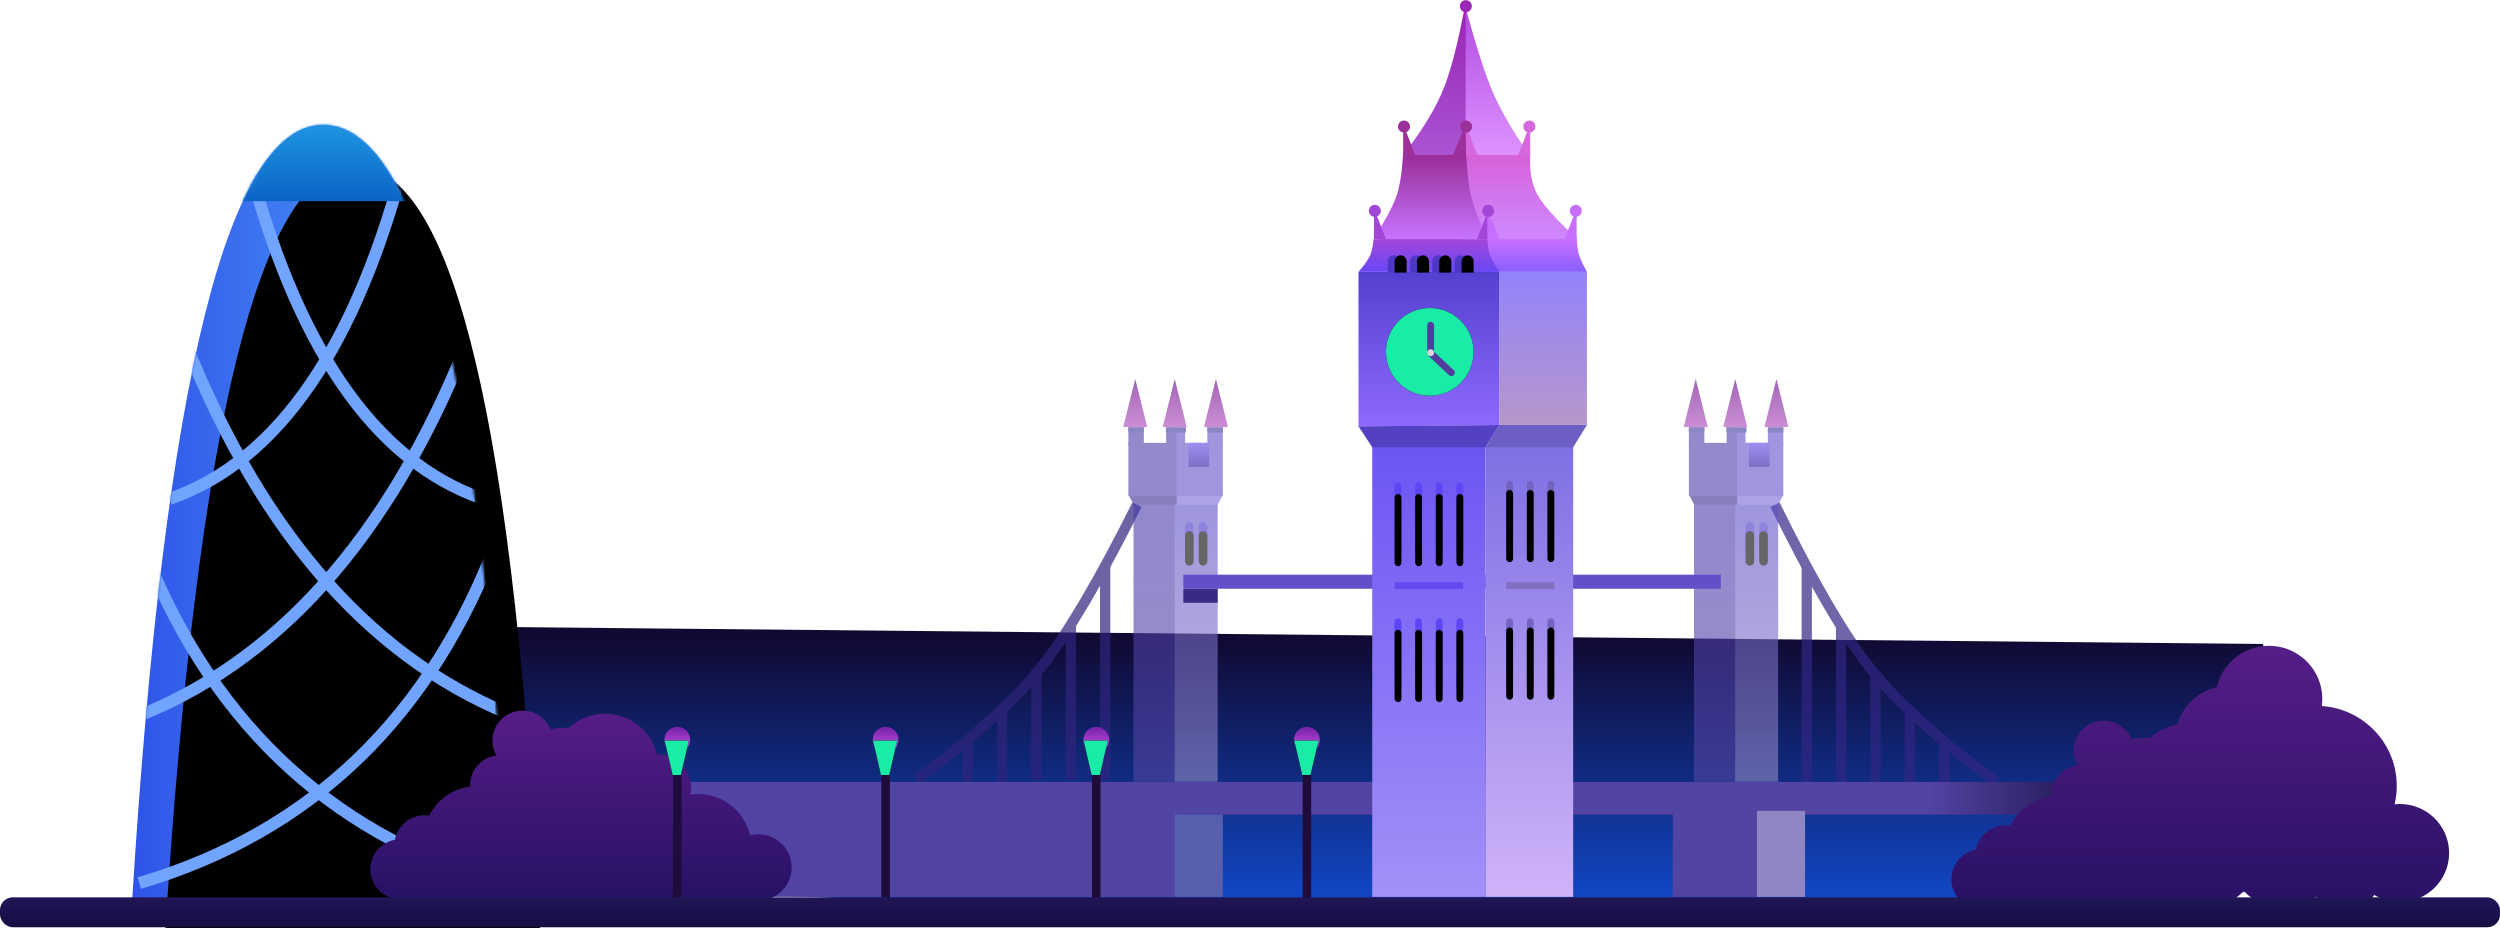 <svg xmlns="http://www.w3.org/2000/svg" xmlns:xlink="http://www.w3.org/1999/xlink" width="1080" height="401" viewBox="0 0 1080 401">
    <defs>
        <linearGradient id="a" x1="50%" x2="50%" y1="13.569%" y2="100%">
            <stop offset="0%" stop-color="#100A33"/>
            <stop offset="100%" stop-color="#1150DA"/>
        </linearGradient>
        <linearGradient id="c" x1="100%" x2=".127%" y1="50%" y2="50%">
            <stop offset="0%" stop-color="#54B4FF"/>
            <stop offset="100%" stop-color="#2F53E8"/>
        </linearGradient>
        <path id="b" d="M83.468.451c41.718 1.734 68.057 113.427 79.017 335.08H0C13.928 110.41 41.75-1.282 83.468.45z"/>
        <filter id="d" width="111.1%" height="105.4%" x="-5.5%" y="-2.7%" filterUnits="objectBoundingBox">
            <feOffset dx="14" dy="18" in="SourceAlpha" result="shadowOffsetInner1"/>
            <feComposite in="shadowOffsetInner1" in2="SourceAlpha" k2="-1" k3="1" operator="arithmetic" result="shadowInnerInner1"/>
            <feColorMatrix in="shadowInnerInner1" values="0 0 0 0 0.236 0 0 0 0 0.459 0 0 0 0 0.969 0 0 0 1 0"/>
        </filter>
        <linearGradient id="f" x1="50%" x2="50%" y1="0%" y2="100%">
            <stop offset="0%" stop-color="#27A8EC"/>
            <stop offset="100%" stop-color="#0A64C5"/>
        </linearGradient>
        <linearGradient id="g" x1="100%" x2="85.995%" y1="50%" y2="50%">
            <stop offset="0%" stop-color="#140B3D"/>
            <stop offset="100%" stop-color="#5244A3"/>
        </linearGradient>
        <linearGradient id="h" x1="50%" x2="50%" y1="0%" y2="100%">
            <stop offset="0%" stop-color="#4A3BAE"/>
            <stop offset="100%" stop-color="#5345A0"/>
        </linearGradient>
        <linearGradient id="i" x1="50%" x2="50%" y1="0%" y2="100%">
            <stop offset="0%" stop-color="#5F50C9"/>
            <stop offset="100%" stop-color="#9288C2"/>
        </linearGradient>
        <rect id="j" width="3.71" height="14.859" x="32.645" y="61.791" rx="1.855"/>
        <filter id="k" width="207.8%" height="126.9%" x="-53.9%" y="-13.5%" filterUnits="objectBoundingBox">
            <feOffset dy="4" in="SourceAlpha" result="shadowOffsetInner1"/>
            <feComposite in="shadowOffsetInner1" in2="SourceAlpha" k2="-1" k3="1" operator="arithmetic" result="shadowInnerInner1"/>
            <feColorMatrix in="shadowInnerInner1" values="0 0 0 0 0.215 0 0 0 0 0.142 0 0 0 0 0.638 0 0 0 1 0"/>
        </filter>
        <rect id="l" width="3.71" height="14.859" x="26.71" y="61.791" rx="1.855"/>
        <filter id="m" width="207.8%" height="126.9%" x="-53.9%" y="-13.5%" filterUnits="objectBoundingBox">
            <feOffset dy="4" in="SourceAlpha" result="shadowOffsetInner1"/>
            <feComposite in="shadowOffsetInner1" in2="SourceAlpha" k2="-1" k3="1" operator="arithmetic" result="shadowInnerInner1"/>
            <feColorMatrix in="shadowInnerInner1" values="0 0 0 0 0.215 0 0 0 0 0.142 0 0 0 0 0.638 0 0 0 1 0"/>
        </filter>
        <linearGradient id="n" x1="50%" x2="50%" y1="0%" y2="100%">
            <stop offset="0%" stop-color="#650085"/>
            <stop offset="100%" stop-color="#A844B8"/>
        </linearGradient>
        <linearGradient id="o" x1="50%" x2="50%" y1="0%" y2="100%">
            <stop offset="0%" stop-color="#6045E6"/>
            <stop offset="100%" stop-color="#24129D"/>
        </linearGradient>
        <rect id="p" width="3.71" height="14.859" x="32.645" y="61.791" rx="1.855"/>
        <filter id="q" width="207.8%" height="126.9%" x="-53.9%" y="-13.5%" filterUnits="objectBoundingBox">
            <feOffset dy="4" in="SourceAlpha" result="shadowOffsetInner1"/>
            <feComposite in="shadowOffsetInner1" in2="SourceAlpha" k2="-1" k3="1" operator="arithmetic" result="shadowInnerInner1"/>
            <feColorMatrix in="shadowInnerInner1" values="0 0 0 0 0.215 0 0 0 0 0.142 0 0 0 0 0.638 0 0 0 1 0"/>
        </filter>
        <rect id="r" width="3.71" height="14.859" x="26.71" y="61.791" rx="1.855"/>
        <filter id="s" width="207.8%" height="126.9%" x="-53.9%" y="-13.5%" filterUnits="objectBoundingBox">
            <feOffset dy="4" in="SourceAlpha" result="shadowOffsetInner1"/>
            <feComposite in="shadowOffsetInner1" in2="SourceAlpha" k2="-1" k3="1" operator="arithmetic" result="shadowInnerInner1"/>
            <feColorMatrix in="shadowInnerInner1" values="0 0 0 0 0.215 0 0 0 0 0.142 0 0 0 0 0.638 0 0 0 1 0"/>
        </filter>
        <linearGradient id="t" x1="50%" x2="50%" y1="0%" y2="100%">
            <stop offset="0%" stop-color="#6C55F4"/>
            <stop offset="100%" stop-color="#A391F8"/>
        </linearGradient>
        <rect id="u" width="2.968" height="31.205" rx="1.484"/>
        <filter id="v" width="268.5%" height="116%" x="-84.2%" y="-8%" filterUnits="objectBoundingBox">
            <feOffset dy="5" in="SourceAlpha" result="shadowOffsetInner1"/>
            <feComposite in="shadowOffsetInner1" in2="SourceAlpha" k2="-1" k3="1" operator="arithmetic" result="shadowInnerInner1"/>
            <feColorMatrix in="shadowInnerInner1" values="0 0 0 0 0.26 0 0 0 0 0.159 0 0 0 0 0.874 0 0 0 1 0"/>
        </filter>
        <rect id="w" width="2.968" height="31.205" x="26.71" rx="1.484"/>
        <filter id="x" width="268.5%" height="116%" x="-84.2%" y="-8%" filterUnits="objectBoundingBox">
            <feOffset dy="5" in="SourceAlpha" result="shadowOffsetInner1"/>
            <feComposite in="shadowOffsetInner1" in2="SourceAlpha" k2="-1" k3="1" operator="arithmetic" result="shadowInnerInner1"/>
            <feColorMatrix in="shadowInnerInner1" values="0 0 0 0 0.26 0 0 0 0 0.159 0 0 0 0 0.874 0 0 0 1 0"/>
        </filter>
        <rect id="y" width="2.968" height="31.205" x="8.903" rx="1.484"/>
        <filter id="z" width="268.5%" height="116%" x="-84.2%" y="-8%" filterUnits="objectBoundingBox">
            <feOffset dy="5" in="SourceAlpha" result="shadowOffsetInner1"/>
            <feComposite in="shadowOffsetInner1" in2="SourceAlpha" k2="-1" k3="1" operator="arithmetic" result="shadowInnerInner1"/>
            <feColorMatrix in="shadowInnerInner1" values="0 0 0 0 0.26 0 0 0 0 0.159 0 0 0 0 0.874 0 0 0 1 0"/>
        </filter>
        <rect id="A" width="2.968" height="31.205" x="17.807" rx="1.484"/>
        <filter id="B" width="268.5%" height="116%" x="-84.2%" y="-8%" filterUnits="objectBoundingBox">
            <feOffset dy="5" in="SourceAlpha" result="shadowOffsetInner1"/>
            <feComposite in="shadowOffsetInner1" in2="SourceAlpha" k2="-1" k3="1" operator="arithmetic" result="shadowInnerInner1"/>
            <feColorMatrix in="shadowInnerInner1" values="0 0 0 0 0.26 0 0 0 0 0.159 0 0 0 0 0.874 0 0 0 1 0"/>
        </filter>
        <rect id="C" width="2.968" height="31.205" rx="1.484"/>
        <filter id="D" width="268.5%" height="116%" x="-84.2%" y="-8%" filterUnits="objectBoundingBox">
            <feOffset dy="5" in="SourceAlpha" result="shadowOffsetInner1"/>
            <feComposite in="shadowOffsetInner1" in2="SourceAlpha" k2="-1" k3="1" operator="arithmetic" result="shadowInnerInner1"/>
            <feColorMatrix in="shadowInnerInner1" values="0 0 0 0 0.26 0 0 0 0 0.159 0 0 0 0 0.874 0 0 0 1 0"/>
        </filter>
        <rect id="E" width="2.968" height="31.205" x="26.71" rx="1.484"/>
        <filter id="F" width="268.5%" height="116%" x="-84.2%" y="-8%" filterUnits="objectBoundingBox">
            <feOffset dy="5" in="SourceAlpha" result="shadowOffsetInner1"/>
            <feComposite in="shadowOffsetInner1" in2="SourceAlpha" k2="-1" k3="1" operator="arithmetic" result="shadowInnerInner1"/>
            <feColorMatrix in="shadowInnerInner1" values="0 0 0 0 0.26 0 0 0 0 0.159 0 0 0 0 0.874 0 0 0 1 0"/>
        </filter>
        <rect id="G" width="2.968" height="31.205" x="8.903" rx="1.484"/>
        <filter id="H" width="268.5%" height="116%" x="-84.2%" y="-8%" filterUnits="objectBoundingBox">
            <feOffset dy="5" in="SourceAlpha" result="shadowOffsetInner1"/>
            <feComposite in="shadowOffsetInner1" in2="SourceAlpha" k2="-1" k3="1" operator="arithmetic" result="shadowInnerInner1"/>
            <feColorMatrix in="shadowInnerInner1" values="0 0 0 0 0.26 0 0 0 0 0.159 0 0 0 0 0.874 0 0 0 1 0"/>
        </filter>
        <rect id="I" width="2.968" height="31.205" x="17.807" rx="1.484"/>
        <filter id="J" width="268.5%" height="116%" x="-84.2%" y="-8%" filterUnits="objectBoundingBox">
            <feOffset dy="5" in="SourceAlpha" result="shadowOffsetInner1"/>
            <feComposite in="shadowOffsetInner1" in2="SourceAlpha" k2="-1" k3="1" operator="arithmetic" result="shadowInnerInner1"/>
            <feColorMatrix in="shadowInnerInner1" values="0 0 0 0 0.26 0 0 0 0 0.159 0 0 0 0 0.874 0 0 0 1 0"/>
        </filter>
        <linearGradient id="K" x1="50%" x2="50%" y1="0%" y2="99.116%">
            <stop offset="0%" stop-color="#7E70E4"/>
            <stop offset="100%" stop-color="#CFB2F8"/>
        </linearGradient>
        <rect id="L" width="2.968" height="31.205" rx="1.484"/>
        <filter id="M" width="234.8%" height="112.8%" x="-67.4%" y="-6.4%" filterUnits="objectBoundingBox">
            <feOffset dy="4" in="SourceAlpha" result="shadowOffsetInner1"/>
            <feComposite in="shadowOffsetInner1" in2="SourceAlpha" k2="-1" k3="1" operator="arithmetic" result="shadowInnerInner1"/>
            <feColorMatrix in="shadowInnerInner1" values="0 0 0 0 0.388 0 0 0 0 0.321 0 0 0 0 0.719 0 0 0 1 0"/>
        </filter>
        <rect id="N" width="2.968" height="31.205" x="8.903" rx="1.484"/>
        <filter id="O" width="234.8%" height="112.8%" x="-67.4%" y="-6.4%" filterUnits="objectBoundingBox">
            <feOffset dy="4" in="SourceAlpha" result="shadowOffsetInner1"/>
            <feComposite in="shadowOffsetInner1" in2="SourceAlpha" k2="-1" k3="1" operator="arithmetic" result="shadowInnerInner1"/>
            <feColorMatrix in="shadowInnerInner1" values="0 0 0 0 0.388 0 0 0 0 0.321 0 0 0 0 0.719 0 0 0 1 0"/>
        </filter>
        <rect id="P" width="2.968" height="31.205" x="17.807" rx="1.484"/>
        <filter id="Q" width="234.8%" height="112.8%" x="-67.4%" y="-6.4%" filterUnits="objectBoundingBox">
            <feOffset dy="4" in="SourceAlpha" result="shadowOffsetInner1"/>
            <feComposite in="shadowOffsetInner1" in2="SourceAlpha" k2="-1" k3="1" operator="arithmetic" result="shadowInnerInner1"/>
            <feColorMatrix in="shadowInnerInner1" values="0 0 0 0 0.388 0 0 0 0 0.321 0 0 0 0 0.719 0 0 0 1 0"/>
        </filter>
        <rect id="R" width="2.968" height="31.205" rx="1.484"/>
        <filter id="S" width="234.8%" height="112.8%" x="-67.4%" y="-6.4%" filterUnits="objectBoundingBox">
            <feOffset dy="4" in="SourceAlpha" result="shadowOffsetInner1"/>
            <feComposite in="shadowOffsetInner1" in2="SourceAlpha" k2="-1" k3="1" operator="arithmetic" result="shadowInnerInner1"/>
            <feColorMatrix in="shadowInnerInner1" values="0 0 0 0 0.388 0 0 0 0 0.321 0 0 0 0 0.719 0 0 0 1 0"/>
        </filter>
        <rect id="T" width="2.968" height="31.205" x="8.903" rx="1.484"/>
        <filter id="U" width="234.8%" height="112.8%" x="-67.4%" y="-6.4%" filterUnits="objectBoundingBox">
            <feOffset dy="4" in="SourceAlpha" result="shadowOffsetInner1"/>
            <feComposite in="shadowOffsetInner1" in2="SourceAlpha" k2="-1" k3="1" operator="arithmetic" result="shadowInnerInner1"/>
            <feColorMatrix in="shadowInnerInner1" values="0 0 0 0 0.388 0 0 0 0 0.321 0 0 0 0 0.719 0 0 0 1 0"/>
        </filter>
        <rect id="V" width="2.968" height="31.205" x="17.807" rx="1.484"/>
        <filter id="W" width="234.8%" height="112.8%" x="-67.4%" y="-6.4%" filterUnits="objectBoundingBox">
            <feOffset dy="4" in="SourceAlpha" result="shadowOffsetInner1"/>
            <feComposite in="shadowOffsetInner1" in2="SourceAlpha" k2="-1" k3="1" operator="arithmetic" result="shadowInnerInner1"/>
            <feColorMatrix in="shadowInnerInner1" values="0 0 0 0 0.388 0 0 0 0 0.321 0 0 0 0 0.719 0 0 0 1 0"/>
        </filter>
        <linearGradient id="X" x1="50%" x2="50%" y1="0%" y2="100%">
            <stop offset="0%" stop-color="#9383FB"/>
            <stop offset="100%" stop-color="#B697CB"/>
        </linearGradient>
        <linearGradient id="Y" x1="50%" x2="50%" y1="0%" y2="100%">
            <stop offset="0%" stop-color="#5440D0"/>
            <stop offset="100%" stop-color="#8F68FF"/>
        </linearGradient>
        <ellipse id="aa" cx="30.791" cy="153.007" rx="18.919" ry="18.946"/>
        <filter id="Z" width="203.1%" height="202.9%" x="-51.5%" y="-51.5%" filterUnits="objectBoundingBox">
            <feOffset in="SourceAlpha" result="shadowOffsetOuter1"/>
            <feGaussianBlur in="shadowOffsetOuter1" result="shadowBlurOuter1" stdDeviation="6.5"/>
            <feColorMatrix in="shadowBlurOuter1" values="0 0 0 0 0.102 0 0 0 0 0.925 0 0 0 0 0.659 0 0 0 1 0"/>
        </filter>
        <linearGradient id="ab" x1="50%" x2="50%" y1="0%" y2="100%">
            <stop offset="0%" stop-color="#CE70FF"/>
            <stop offset="100%" stop-color="#895FFF"/>
        </linearGradient>
        <linearGradient id="ac" x1="50%" x2="50%" y1="0%" y2="98.492%">
            <stop offset="0%" stop-color="#A946D6"/>
            <stop offset="100%" stop-color="#6848F6"/>
        </linearGradient>
        <path id="ad" d="M15.21 111.32a2.597 2.597 0 0 1 2.597 2.597v4.833h-5.194v-4.833a2.597 2.597 0 0 1 2.597-2.596z"/>
        <filter id="ae" width="157.8%" height="140.4%" x="-28.9%" y="-20.2%" filterUnits="objectBoundingBox">
            <feOffset dx="3" in="SourceAlpha" result="shadowOffsetInner1"/>
            <feComposite in="shadowOffsetInner1" in2="SourceAlpha" k2="-1" k3="1" operator="arithmetic" result="shadowInnerInner1"/>
            <feColorMatrix in="shadowInnerInner1" values="0 0 0 0 0.236 0 0 0 0 0.187 0 0 0 0 0.503 0 0 0 1 0"/>
        </filter>
        <path id="af" d="M24.855 111.32a2.597 2.597 0 0 1 2.597 2.597v4.833h-5.194v-4.833a2.597 2.597 0 0 1 2.597-2.596z"/>
        <filter id="ag" width="157.8%" height="140.4%" x="-28.9%" y="-20.2%" filterUnits="objectBoundingBox">
            <feOffset dx="3" in="SourceAlpha" result="shadowOffsetInner1"/>
            <feComposite in="shadowOffsetInner1" in2="SourceAlpha" k2="-1" k3="1" operator="arithmetic" result="shadowInnerInner1"/>
            <feColorMatrix in="shadowInnerInner1" values="0 0 0 0 0.236 0 0 0 0 0.187 0 0 0 0 0.503 0 0 0 1 0"/>
        </filter>
        <path id="ah" d="M34.5 111.32a2.597 2.597 0 0 1 2.597 2.597v4.833h-5.194v-4.833a2.597 2.597 0 0 1 2.597-2.596z"/>
        <filter id="ai" width="157.8%" height="140.4%" x="-28.9%" y="-20.2%" filterUnits="objectBoundingBox">
            <feOffset dx="3" in="SourceAlpha" result="shadowOffsetInner1"/>
            <feComposite in="shadowOffsetInner1" in2="SourceAlpha" k2="-1" k3="1" operator="arithmetic" result="shadowInnerInner1"/>
            <feColorMatrix in="shadowInnerInner1" values="0 0 0 0 0.236 0 0 0 0 0.187 0 0 0 0 0.503 0 0 0 1 0"/>
        </filter>
        <path id="aj" d="M44.145 111.32a2.597 2.597 0 0 1 2.597 2.597v4.833H41.55v-4.833a2.597 2.597 0 0 1 2.596-2.596z"/>
        <filter id="ak" width="157.8%" height="140.4%" x="-28.9%" y="-20.2%" filterUnits="objectBoundingBox">
            <feOffset dx="3" in="SourceAlpha" result="shadowOffsetInner1"/>
            <feComposite in="shadowOffsetInner1" in2="SourceAlpha" k2="-1" k3="1" operator="arithmetic" result="shadowInnerInner1"/>
            <feColorMatrix in="shadowInnerInner1" values="0 0 0 0 0.236 0 0 0 0 0.187 0 0 0 0 0.503 0 0 0 1 0"/>
        </filter>
        <linearGradient id="al" x1="50%" x2="50%" y1="0%" y2="100%">
            <stop offset="0%" stop-color="#D661D9"/>
            <stop offset="100%" stop-color="#CF89FF"/>
        </linearGradient>
        <linearGradient id="am" x1="50%" x2="50%" y1="0%" y2="100%">
            <stop offset="0%" stop-color="#992C96"/>
            <stop offset="100%" stop-color="#C674FF"/>
        </linearGradient>
        <linearGradient id="an" x1="50%" x2="50%" y1="0%" y2="100%">
            <stop offset="0%" stop-color="#AF48E1"/>
            <stop offset="100%" stop-color="#DE93FF"/>
        </linearGradient>
        <linearGradient id="ao" x1="50%" x2="50%" y1="0%" y2="100%">
            <stop offset="0%" stop-color="#9922B3"/>
            <stop offset="100%" stop-color="#AA54D4"/>
        </linearGradient>
        <linearGradient id="ap" x1="50%" x2="50%" y1="0%" y2="100%">
            <stop offset="0%" stop-color="#561D87"/>
            <stop offset="100%" stop-color="#271165"/>
        </linearGradient>
        <linearGradient id="aq" x1="50%" x2="50%" y1="0%" y2="100%">
            <stop offset="0%" stop-color="#561D87"/>
            <stop offset="100%" stop-color="#271165"/>
        </linearGradient>
        <linearGradient id="ar" x1="50%" x2="50%" y1=".752%" y2="100%">
            <stop offset="0%" stop-color="#7521AB"/>
            <stop offset="100%" stop-color="#CF55E5"/>
        </linearGradient>
        <path id="at" d="M.148 5.944h10.414l-3.448 14.86H3.596z"/>
        <filter id="as" width="388.1%" height="301.9%" x="-144%" y="-100.9%" filterUnits="objectBoundingBox">
            <feOffset in="SourceAlpha" result="shadowOffsetOuter1"/>
            <feGaussianBlur in="shadowOffsetOuter1" result="shadowBlurOuter1" stdDeviation="5"/>
            <feColorMatrix in="shadowBlurOuter1" values="0 0 0 0 0.102 0 0 0 0 0.925 0 0 0 0 0.659 0 0 0 1 0"/>
        </filter>
        <path id="av" d="M.148 5.944h10.414l-3.448 14.86H3.596z"/>
        <filter id="au" width="388.1%" height="301.9%" x="-144%" y="-100.9%" filterUnits="objectBoundingBox">
            <feOffset in="SourceAlpha" result="shadowOffsetOuter1"/>
            <feGaussianBlur in="shadowOffsetOuter1" result="shadowBlurOuter1" stdDeviation="5"/>
            <feColorMatrix in="shadowBlurOuter1" values="0 0 0 0 0.102 0 0 0 0 0.925 0 0 0 0 0.659 0 0 0 1 0"/>
        </filter>
        <path id="ax" d="M.148 5.944h10.414l-3.448 14.86H3.596z"/>
        <filter id="aw" width="388.1%" height="301.9%" x="-144%" y="-100.9%" filterUnits="objectBoundingBox">
            <feOffset in="SourceAlpha" result="shadowOffsetOuter1"/>
            <feGaussianBlur in="shadowOffsetOuter1" result="shadowBlurOuter1" stdDeviation="5"/>
            <feColorMatrix in="shadowBlurOuter1" values="0 0 0 0 0.102 0 0 0 0 0.925 0 0 0 0 0.659 0 0 0 1 0"/>
        </filter>
        <path id="az" d="M.148 5.944h10.414l-3.448 14.86H3.596z"/>
        <filter id="ay" width="388.1%" height="301.9%" x="-144%" y="-100.9%" filterUnits="objectBoundingBox">
            <feOffset in="SourceAlpha" result="shadowOffsetOuter1"/>
            <feGaussianBlur in="shadowOffsetOuter1" result="shadowBlurOuter1" stdDeviation="5"/>
            <feColorMatrix in="shadowBlurOuter1" values="0 0 0 0 0.102 0 0 0 0 0.925 0 0 0 0 0.659 0 0 0 1 0"/>
        </filter>
        <linearGradient id="aA" x1="50%" x2="50%" y1="0%" y2="100%">
            <stop offset="0%" stop-color="#211656"/>
            <stop offset="100%" stop-color="#170C44"/>
        </linearGradient>
    </defs>
    <g fill="none" fill-rule="evenodd" transform="translate(0 -1)">
        <path fill="url(#a)" d="M158.447 217.375l762.036 7.355c8.494 38.574 16.33 66.294 23.508 83.16 7.178 16.864-.658 23.888-23.508 21.069-21.08 9.34-78.368 14.925-171.862 16.754-266.497 5.211-409.889-14.528-569.244-14.528-364.82 0-40.293-76.658-51.374-106.455-7.387-19.865 2.76-22.316 30.444-7.355z" transform="translate(57.092 54.473)"/>
        <g transform="translate(57.092 54.473)">
            <mask id="e" fill="#fff">
                <use xlink:href="#b"/>
            </mask>
            <use fill="url(#c)" xlink:href="#b"/>
            <use fill="#000" filter="url(#d)" xlink:href="#b"/>
            <g stroke="#71A4FF" stroke-width="5.194" mask="url(#e)">
                <path d="M147.646 86.928C114.753 173.112 67.27 229.082 5.194 254.838M158.146 178.688C129.21 256.204 77.52 305.983 3.08 328.025M3.08 178.688c28.936 77.516 80.624 127.295 155.066 149.337M118.71 11.888c-21.247 83.8-55.433 133.85-102.557 150.15"/>
            </g>
            <g stroke="#71A4FF" stroke-width="5.194" mask="url(#e)">
                <path d="M20.032 86.928c32.893 86.184 80.377 142.154 142.453 167.91M48.968 11.888c21.248 83.8 55.434 133.85 102.557 150.15"/>
            </g>
            <path fill="url(#f)" d="M19.29-12.63h116.485v46.064H19.29z" mask="url(#e)"/>
        </g>
        <g opacity=".702">
            <path stroke="#312583" stroke-width="4.452" d="M766.793 219.051c16.262 33.071 30.11 56.78 41.547 71.129 11.436 14.348 29.367 30.511 53.793 48.49"/>
            <g fill="#312583">
                <path d="M778.293 245.798h4.452v92.871h-4.452zM793.132 271.802h4.452v66.867h-4.452zM822.81 307.465h4.451v31.948h-4.452zM807.971 291.12h4.452v47.55h-4.452zM837.648 320.838h4.452v18.574h-4.452z"/>
            </g>
        </g>
        <g opacity=".704">
            <path stroke="#2F237C" stroke-width="4.452" d="M491.162 219.051c-16.261 32.576-30.11 56.038-41.546 70.386-11.436 14.348-29.367 30.511-53.793 48.49"/>
            <g fill="#2F237C">
                <path d="M479.662 245.055h-4.452v92.871h4.452zM464.823 271.06h-4.452v66.866h4.452zM435.146 306.722h-4.452v31.948h4.452zM449.984 290.376h-4.452v47.55h4.452zM420.307 320.095h-4.452v18.574h4.452z"/>
            </g>
        </g>
        <path fill="url(#g)" d="M.324 174.105h626v14.116h-626z" transform="translate(293 164.69)"/>
        <path fill="#5244A3" d="M722.648 351.3h37.097v37.149h-37.097z"/>
        <path fill="#9086C3" d="M779.777 351.3h-20.774v37.149h20.774z"/>
        <path fill="#5244A3" d="M297.227 351.3h211v37.149h-211z"/>
        <path fill="#585FAC" d="M528.26 352.867h-20.774v35.582h20.774z"/>
        <g opacity=".602">
            <path fill="url(#h)" d="M4.452 53.619h18.549V173.98H4.452z" transform="translate(485.227 164.69)"/>
            <path fill="url(#i)" d="M22.258 53.619h18.549V173.98H22.258z" transform="translate(485.227 164.69)"/>
            <g transform="translate(485.227 164.69)">
                <use fill="#4731C7" xlink:href="#j"/>
                <use fill="#000" filter="url(#k)" xlink:href="#j"/>
            </g>
            <g transform="translate(485.227 164.69)">
                <use fill="#4731C7" xlink:href="#l"/>
                <use fill="#000" filter="url(#m)" xlink:href="#l"/>
            </g>
            <path fill="#7668D7" d="M507.485 219.051h18.549l2.332-4.457h-20.88z"/>
            <path fill="#392B90" d="M508.334 219.051h-18.549l-2.332-4.457h20.88z"/>
            <path fill="#6051C8" d="M507.485 192.305h20.774v23.032h-20.774z"/>
            <path fill="#6051C8" d="M507.485 185.618h4.452v7.43h-4.452z"/>
            <path fill="#4C3DAB" d="M503.776 185.618h4.452v7.43h-4.452z"/>
            <path fill="#43359C" d="M503.65 185.618h8.679v2.229h-8.68z"/>
            <path fill="url(#n)" d="M22.258 0l5.194 20.803H17.065zM40.065 0l5.193 20.803H34.871zM5.194 0l5.193 20.803H0z" transform="translate(485.227 164.69)"/>
            <path fill="#4C3DAB" d="M487.453 185.618h6.677v7.43h-6.677z"/>
            <path fill="#6051C8" d="M521.582 185.618h6.677v7.43h-6.677z"/>
            <path fill="#43359C" d="M487.453 185.618h6.677v2.229h-6.677z"/>
            <path fill="url(#o)" d="M28.194 27.615h8.903v10.402h-8.903z" transform="translate(485.227 164.69)"/>
            <path fill="#4C3DAB" d="M487.453 192.305h20.774v23.032h-20.774z"/>
            <path fill="#43359C" d="M521.582 185.618h6.677v2.229h-6.677z"/>
        </g>
        <g opacity=".602">
            <path fill="url(#h)" d="M4.452 53.619h18.549V173.98H4.452z" transform="translate(727.36 164.69)"/>
            <path fill="url(#i)" d="M22.258 53.619h18.549V173.98H22.258z" transform="translate(727.36 164.69)"/>
            <g transform="translate(727.36 164.69)">
                <use fill="#4731C7" xlink:href="#p"/>
                <use fill="#000" filter="url(#q)" xlink:href="#p"/>
            </g>
            <g transform="translate(727.36 164.69)">
                <use fill="#4731C7" xlink:href="#r"/>
                <use fill="#000" filter="url(#s)" xlink:href="#r"/>
            </g>
            <path fill="#7668D7" d="M749.617 219.051h18.549l2.332-4.457h-20.88z"/>
            <path fill="#392B90" d="M750.466 219.051h-18.549l-2.332-4.457h20.88z"/>
            <path fill="#6051C8" d="M749.617 192.305h20.774v23.032h-20.774z"/>
            <path fill="#6051C8" d="M749.617 185.618h4.452v7.43h-4.452z"/>
            <path fill="#4C3DAB" d="M745.908 185.618h4.452v7.43h-4.452z"/>
            <path fill="#43359C" d="M745.782 185.618h8.679v2.229h-8.679z"/>
            <path fill="url(#n)" d="M22.258 0l5.194 20.803H17.065zM40.065 0l5.193 20.803H34.871zM5.194 0l5.193 20.803H0z" transform="translate(727.36 164.69)"/>
            <path fill="#4C3DAB" d="M729.585 185.618h6.677v7.43h-6.677z"/>
            <path fill="#6051C8" d="M763.714 185.618h6.677v7.43h-6.677z"/>
            <path fill="#43359C" d="M729.585 185.618h6.677v2.229h-6.677z"/>
            <path fill="url(#o)" d="M28.194 27.615h8.903v10.402h-8.903z" transform="translate(727.36 164.69)"/>
            <path fill="#4C3DAB" d="M729.585 192.305h20.774v23.032h-20.774z"/>
            <path fill="#43359C" d="M763.714 185.618h6.677v2.229h-6.677z"/>
        </g>
        <path fill="#6150C7" d="M511.195 249.27h232.227v6.075H511.195z"/>
        <path fill="#382B83" d="M511.195 255.457h14.839v5.944h-14.839z"/>
        <g transform="translate(586.873)">
            <path fill="url(#t)" d="M5.936 193.79h48.968v194.658H5.936z"/>
            <g transform="translate(15.58 209.393)">
                <use fill="#5E45F6" xlink:href="#u"/>
                <use fill="#000" filter="url(#v)" xlink:href="#u"/>
            </g>
            <g transform="translate(15.58 209.393)">
                <use fill="#5E45F6" xlink:href="#w"/>
                <use fill="#000" filter="url(#x)" xlink:href="#w"/>
            </g>
            <g transform="translate(15.58 209.393)">
                <use fill="#5E45F6" xlink:href="#y"/>
                <use fill="#000" filter="url(#z)" xlink:href="#y"/>
            </g>
            <g transform="translate(15.58 209.393)">
                <use fill="#5E45F6" xlink:href="#A"/>
                <use fill="#000" filter="url(#B)" xlink:href="#A"/>
            </g>
            <g transform="translate(15.58 268.087)">
                <use fill="#5E45F6" xlink:href="#C"/>
                <use fill="#000" filter="url(#D)" xlink:href="#C"/>
            </g>
            <g transform="translate(15.58 268.087)">
                <use fill="#5E45F6" xlink:href="#E"/>
                <use fill="#000" filter="url(#F)" xlink:href="#E"/>
            </g>
            <g transform="translate(15.58 268.087)">
                <use fill="#5E45F6" xlink:href="#G"/>
                <use fill="#000" filter="url(#H)" xlink:href="#G"/>
            </g>
            <g transform="translate(15.58 268.087)">
                <use fill="#5E45F6" xlink:href="#I"/>
                <use fill="#000" filter="url(#J)" xlink:href="#I"/>
            </g>
            <path fill="#A3A3A3" d="M62.323 250.999h29.678v2.972H62.323z"/>
            <path fill="url(#K)" d="M54.904 193.79h37.839v194.658H54.904z"/>
            <g transform="translate(63.807 268.087)">
                <use fill="#7464C2" xlink:href="#L"/>
                <use fill="#000" filter="url(#M)" xlink:href="#L"/>
            </g>
            <g transform="translate(63.807 268.087)">
                <use fill="#7464C2" xlink:href="#N"/>
                <use fill="#000" filter="url(#O)" xlink:href="#N"/>
            </g>
            <g transform="translate(63.807 268.087)">
                <use fill="#7464C2" xlink:href="#P"/>
                <use fill="#000" filter="url(#Q)" xlink:href="#P"/>
            </g>
            <g transform="translate(63.807 208.65)">
                <use fill="#7464C2" xlink:href="#R"/>
                <use fill="#000" filter="url(#S)" xlink:href="#R"/>
            </g>
            <g transform="translate(63.807 208.65)">
                <use fill="#7464C2" xlink:href="#T"/>
                <use fill="#000" filter="url(#U)" xlink:href="#T"/>
            </g>
            <g transform="translate(63.807 208.65)">
                <use fill="#7464C2" xlink:href="#V"/>
                <use fill="#000" filter="url(#W)" xlink:href="#V"/>
            </g>
            <path fill="#6C5EC3" d="M60.84 184.583h37.838l-5.935 9.659h-37.84z"/>
            <path fill="url(#X)" d="M60.839 118.459h37.839v66.124H60.839z"/>
            <path fill="#624AF0" d="M15.581 252.485h29.678v2.972H15.581z"/>
            <path fill="url(#Y)" d="M0 118.459h60.84v66.124l-60.84.7z"/>
            <path fill="#816FC0" d="M63.807 252.485h20.774v2.972H63.807z"/>
            <use fill="#000" filter="url(#Z)" xlink:href="#aa"/>
            <use fill="#1AECA8" xlink:href="#aa"/>
            <path fill="url(#ab)" d="M42.328 103.148h51.898c.168 3.498.481 6.05.939 7.655.457 1.606 1.629 4.158 3.513 7.656H37.84c1.725-3.098 2.882-5.65 3.47-7.656.588-2.005.928-4.557 1.02-7.655z"/>
            <path fill="url(#ac)" d="M6.453 104.342l49.193-1.194c.06 3.103.319 5.457.776 7.063.458 1.605 1.93 4.354 4.417 8.248H0c3.034-3.493 4.845-6.243 5.433-8.248.588-2.006.928-3.962 1.02-5.869z"/>
            <use fill="#4D38C3" xlink:href="#ad"/>
            <use fill="#000" filter="url(#ae)" xlink:href="#ad"/>
            <use fill="#4D38C3" xlink:href="#af"/>
            <use fill="#000" filter="url(#ag)" xlink:href="#af"/>
            <use fill="#4D38C3" xlink:href="#ah"/>
            <use fill="#000" filter="url(#ai)" xlink:href="#ah"/>
            <use fill="#4D38C3" xlink:href="#aj"/>
            <use fill="#000" filter="url(#ak)" xlink:href="#aj"/>
            <rect width="2.968" height="14.859" x="29.678" y="140.005" fill="#513D9E" rx="1.484"/>
            <path fill="#513D9E" d="M30.338 152.843l.002-.002a1.483 1.483 0 0 1 2.098-.073l8.683 8.109c.599.559.632 1.497.074 2.096l-.002.002a1.483 1.483 0 0 1-2.098.073l-8.684-8.109a1.484 1.484 0 0 1-.073-2.096z"/>
            <ellipse cx="31.162" cy="153.378" fill="#D8D8D8" rx="1.484" ry="1.486"/>
            <path fill="#5341C1" d="M60.84 184.583L0 185.199l5.936 9.043h48.968z"/>
            <path fill="url(#al)" d="M37.839 67.194h36.355c-.495 8.28.866 14.794 4.08 19.544 3.216 4.75 8.699 10.618 16.45 17.604H44.756l-6.917-37.148z"/>
            <path fill="url(#am)" d="M19.286 67.194h27.169c.476 8.49 1.21 14.68 2.203 18.574.993 3.893 3.24 10.085 6.743 18.574H6.433c5.167-8.156 8.482-14.347 9.945-18.574 1.462-4.227 2.432-10.418 2.908-18.574z"/>
            <path fill="url(#an)" d="M73.823 1.812v66.125H45.625c6.638-9.389 11.76-18.097 15.363-26.126 3.604-8.028 7.882-21.361 12.835-39.999z" transform="matrix(-1 0 0 1 119.448 0)"/>
            <path fill="url(#ao)" d="M46.31 1.812v66.125H19.29c7.38-9.475 12.872-18.226 16.476-26.255 3.604-8.028 7.119-21.318 10.544-39.87z"/>
            <g fill="#A347D9" transform="translate(4.452 89.483)">
                <path d="M2.226 1.486l5.193 13.373H2.226z"/>
                <ellipse cx="2.597" cy="2.6" rx="2.597" ry="2.6"/>
            </g>
            <g fill="#9B309B" transform="translate(17.065 53.077)">
                <path d="M2.226 1.486l5.193 13.373H2.226z"/>
                <ellipse cx="2.597" cy="2.6" rx="2.597" ry="2.6"/>
            </g>
            <g fill="#D568DF" transform="matrix(-1 0 0 1 76.42 53.077)">
                <path d="M2.226 1.486l5.193 13.373H2.226z"/>
                <ellipse cx="2.597" cy="2.6" rx="2.597" ry="2.6"/>
            </g>
            <g fill="#C76EFF" transform="matrix(-1 0 0 1 96.452 89.483)">
                <path d="M2.226 1.486l5.193 13.373H2.226z"/>
                <ellipse cx="2.597" cy="2.6" rx="2.597" ry="2.6"/>
            </g>
            <g transform="matrix(-1 0 0 1 60.84 89.483)">
                <path fill="#A146D9" d="M4.452 1.486l5.193 13.373H4.452z"/>
                <path fill="#C56EFF" d="M5.194 1.486L0 14.859h5.194z"/>
                <ellipse cx="4.823" cy="2.6" fill="#A146D9" rx="2.597" ry="2.6"/>
            </g>
            <g transform="matrix(-1 0 0 1 51.32 53.077)">
                <path fill="#9B309B" d="M5.01 1.486l5.503 13.373h-5.69z"/>
                <path fill="#D568DF" d="M5.01 1.486L0 14.859h4.823z"/>
                <ellipse cx="4.823" cy="2.6" fill="#9B309B" rx="2.597" ry="2.6"/>
            </g>
            <g fill="#9B27B7" transform="matrix(-1 0 0 1 49.094 .451)">
                <ellipse cx="2.723" cy="3.218" rx="2.597" ry="2.6"/>
            </g>
        </g>
        <path fill="url(#ap)" d="M225.727 308c5.434 0 10.09 3.327 12.03 8.05a23.334 23.334 0 0 1 7.939-.506 22.971 22.971 0 0 1 15.728-6.193c10.818 0 19.893 7.444 22.36 17.477l.13-.004.316-.003c7.916 0 14.334 6.393 14.334 14.28 0 1.105-.126 2.18-.364 3.213a23.074 23.074 0 0 1 3.406-.251c10.946 0 20.108 7.62 22.446 17.834a14.409 14.409 0 0 1 3.614-.457c7.916 0 14.334 6.393 14.334 14.28S335.582 390 327.666 390c-1.846 0-3.61-.348-5.23-.98l-14.151-.001a23.073 23.073 0 0 1-6.679.981c-2.322 0-4.564-.343-6.677-.981h-24.65a23.472 23.472 0 0 1-2.074 0H236.4a23.472 23.472 0 0 1-2.074 0h-57.803a13.036 13.036 0 0 1-3.525.483c-7.178 0-12.997-5.805-12.997-12.966 0-6.35 4.575-11.633 10.615-12.75 1.119-6.025 6.415-10.59 12.78-10.59.689 0 1.365.054 2.026.157 3.35-6.72 9.904-11.571 17.668-12.565-.01-.185-.013-.37-.013-.558 0-6.603 4.947-12.053 11.346-12.862a12.884 12.884 0 0 1-1.691-6.402c0-7.16 5.818-12.966 12.996-12.966z"/>
        <path fill="url(#aq)" d="M980.175 280c12.728 0 23.046 10.268 23.046 22.934 0 1.042-.07 2.068-.205 3.073 18.087 1.228 32.375 16.198 32.375 34.484 0 2.74-.32 5.404-.927 7.96a21.504 21.504 0 0 1 2.231-.115c11.767 0 21.305 9.479 21.305 21.171 0 11.693-9.538 21.172-21.305 21.172a21.305 21.305 0 0 1-11.075-3.082 14.792 14.792 0 0 1-12.838 7.403c-5.15 0-9.686-2.618-12.333-6.588a23.015 23.015 0 0 1-14.187 4.86 23.035 23.035 0 0 1-16.957-7.404 23.038 23.038 0 0 1-11.521 6.762v.619h-4.397a23.553 23.553 0 0 1-2.076 0h-31.838a23.553 23.553 0 0 1-2.075 0h-57.86a13.08 13.08 0 0 1-3.528.482c-7.185 0-13.01-5.796-13.01-12.946 0-6.34 4.579-11.615 10.625-12.73 1.12-6.017 6.421-10.574 12.792-10.574.69 0 1.367.053 2.028.156a23.06 23.06 0 0 1 17.686-12.545 11.06 11.06 0 0 1-.013-.558c0-6.593 4.952-12.035 11.357-12.843a12.838 12.838 0 0 1-1.693-6.391c0-7.15 5.825-12.947 13.01-12.947 5.439 0 10.099 3.322 12.042 8.038a23.415 23.415 0 0 1 7.946-.505 23.02 23.02 0 0 1 11.804-5.85c2.264-8.067 8.849-14.34 17.115-16.193C960.025 287.628 969.205 280 980.175 280z"/>
        <g transform="translate(287 315)">
            <path fill="#1F0C3B" d="M3.732 20.803h3.71v53.494h-3.71z"/>
            <ellipse cx="5.586" cy="5.572" fill="url(#ar)" rx="5.565" ry="5.572"/>
            <use fill="#000" filter="url(#as)" xlink:href="#at"/>
            <use fill="#1AECA8" xlink:href="#at"/>
        </g>
        <g transform="translate(377 315)">
            <path fill="#1F0C3B" d="M3.732 20.803h3.71v53.494h-3.71z"/>
            <ellipse cx="5.586" cy="5.572" fill="url(#ar)" rx="5.565" ry="5.572"/>
            <use fill="#000" filter="url(#au)" xlink:href="#av"/>
            <use fill="#1AECA8" xlink:href="#av"/>
        </g>
        <g transform="translate(468 315)">
            <path fill="#1F0C3B" d="M3.732 20.803h3.71v53.494h-3.71z"/>
            <ellipse cx="5.586" cy="5.572" fill="url(#ar)" rx="5.565" ry="5.572"/>
            <use fill="#000" filter="url(#aw)" xlink:href="#ax"/>
            <use fill="#1AECA8" xlink:href="#ax"/>
        </g>
        <g transform="translate(559 315)">
            <path fill="#1F0C3B" d="M3.732 20.803h3.71v53.494h-3.71z"/>
            <ellipse cx="5.586" cy="5.572" fill="url(#ar)" rx="5.565" ry="5.572"/>
            <use fill="#000" filter="url(#ay)" xlink:href="#az"/>
            <use fill="#1AECA8" xlink:href="#az"/>
        </g>
        <rect width="1080" height="12.926" y="388.645" fill="url(#aA)" rx="5.499"/>
    </g>
</svg>
